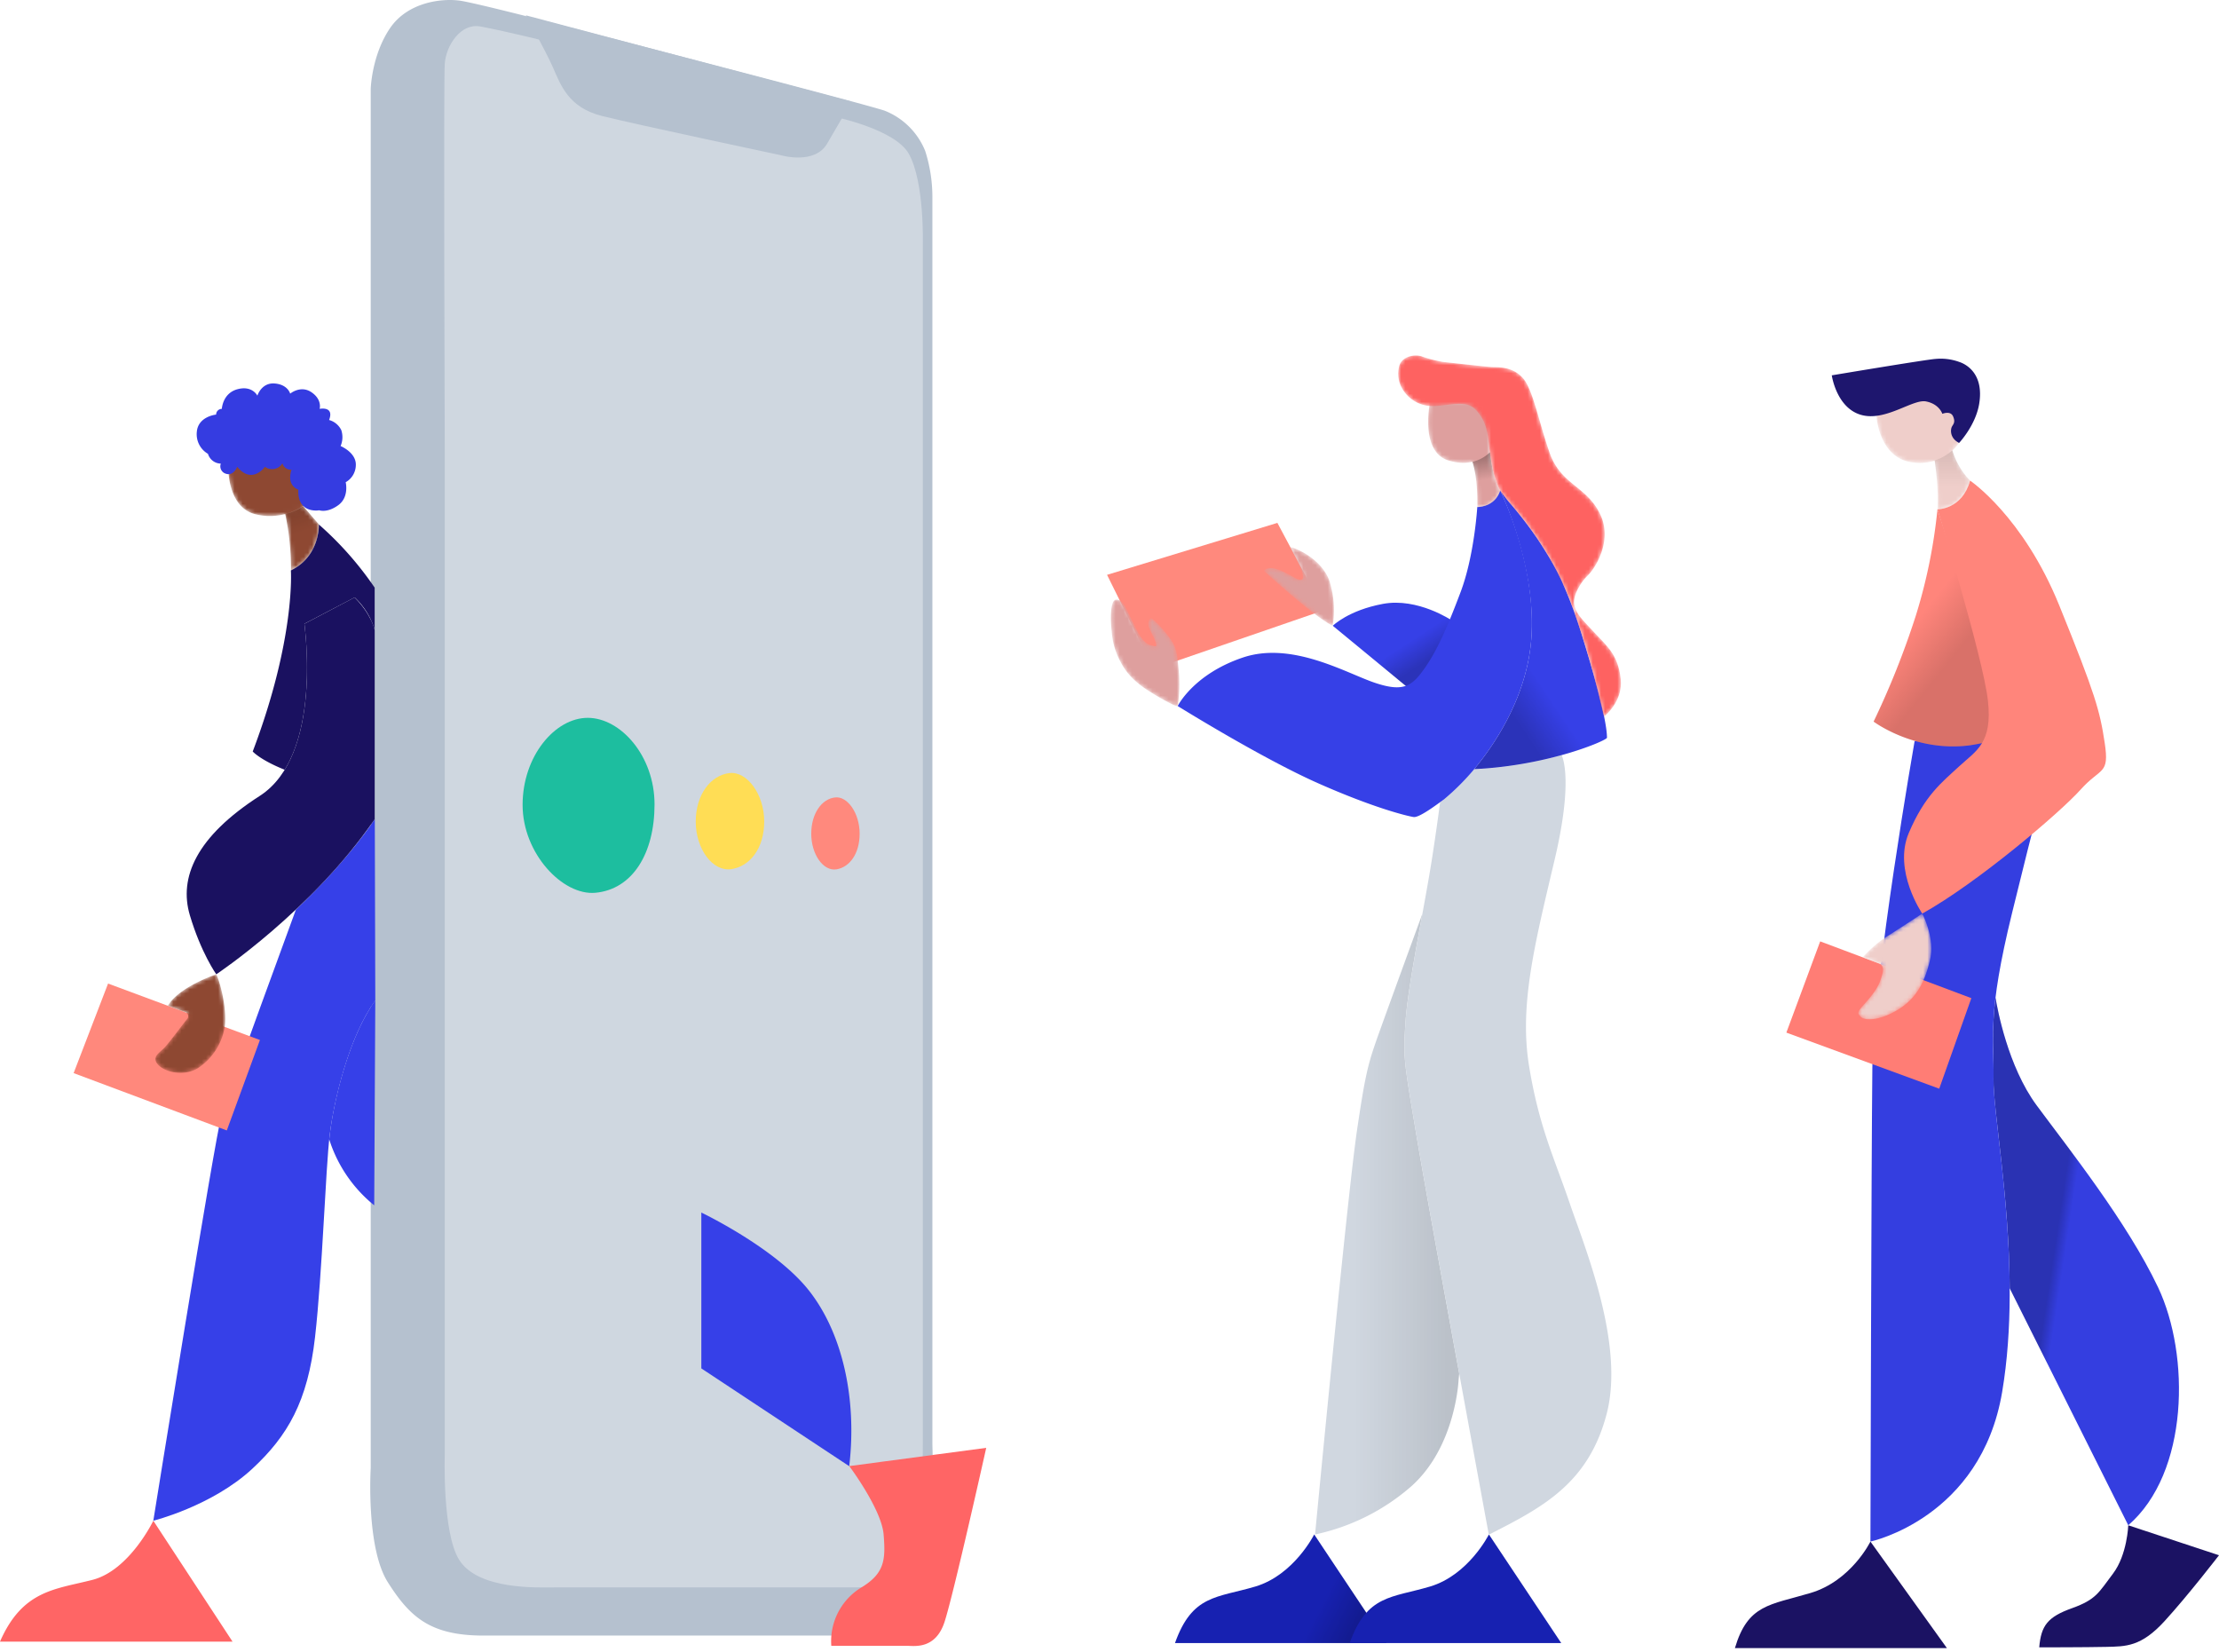 <svg width="544" height="405" fill="none" xmlns="http://www.w3.org/2000/svg">
  <path fill-rule="evenodd" clip-rule="evenodd" d="M521.754 373.884s-.239 7.24-3.743 11.862c-3.503 4.621-4.069 6.324-10.056 8.472-5.988 2.148-7.572 4.279-8.026 9.594 0 0 11.529 0 16.386-.112 4.857-.111 8.566 0 14.348-6.324S544 381.236 544 381.236l-22.271-7.352m-63.182 3.997s-4.686 9.628-14.69 12.606c-10.005 2.978-15.342 2.764-18.537 13.513h51.978l-18.751-26.119Z" fill="#1B1263"/>
  <path fill-rule="evenodd" clip-rule="evenodd" d="m521.754 373.884-29.064-58.092c-.111-22.79-4.086-43.714-3.966-51.348.103-6.615-.582-11.065.488-19.889.446 2.705 3.024 16.842 10.065 26.385 7.829 10.594 22.169 28.566 29.801 44.655 7.846 16.569 7.581 45.418-7.324 58.289Z" fill="#343EE0"/>
  <path fill-rule="evenodd" clip-rule="evenodd" d="m521.754 373.884-29.064-58.092c-.111-22.79-4.086-43.714-3.966-51.348.103-6.615-.582-11.065.488-19.889.446 2.705 3.024 16.842 10.065 26.385 7.829 10.594 22.169 28.566 29.801 44.655 7.846 16.569 7.581 45.418-7.324 58.289Z" fill="url(#a)"/>
  <path fill-rule="evenodd" clip-rule="evenodd" d="M469.366 181.739s-10.1 57.681-10.348 80.018c-.248 22.336-.471 116.124-.471 116.124s27.077-5.708 32.293-36.671c5.217-30.963-2.278-66.325-2.116-76.757.163-10.433-1.636-15.482 4.566-40.745 6.202-25.264 7.178-28.353 7.178-28.353l-5.996-21.352-25.064 7.702" fill="#343EE0"/>
  <path fill-rule="evenodd" clip-rule="evenodd" d="m437.937 253.122 37.476 13.744 7.872-22.191-37.056-13.915-8.292 22.362Z" fill="#FF7D75"/>
  <mask id="b" style="mask-type:alpha" maskUnits="userSpaceOnUse" x="455" y="93" width="28" height="157">
    <path d="M471.25 223.948s3.161 5.896 1.919 11.279-3.315 9.611-8.121 12.426c-4.805 2.816-8.043 2.405-8.788 1.661-.745-.745-.994-1.002-.086-2.157s3.735-3.894 4.729-6.624c.993-2.73 1.079-3.894-.583-4.476-1.662-.582-3.675-1.386-3.675-1.386a31.863 31.863 0 0 1 5.337-4.741c2.321-1.413 9.268-5.982 9.268-5.982Zm2.047-130.228 6.236 3.757 1.362 10.141a11.776 11.776 0 0 1-2.259 2.794l-.011-.03a18.24 18.24 0 0 0 4.352 7.429c-1.919 7.188-8.001 7.034-8.001 7.034.372-4.402-.505-10.699-.686-11.93a11.698 11.698 0 0 1-5.233.454c-8.471-.873-9.037-11.416-9.037-11.416l.24-2.645 13.037-5.588Z" fill="#fff"/>
  </mask>
  <g mask="url(#b)">
    <path d="M471.25 223.948s3.161 5.896 1.919 11.279-3.315 9.611-8.121 12.426c-4.805 2.816-8.043 2.405-8.788 1.661-.745-.745-.994-1.002-.086-2.157s3.735-3.894 4.729-6.624c.993-2.73 1.079-3.894-.583-4.476-1.662-.582-3.675-1.386-3.675-1.386a31.863 31.863 0 0 1 5.337-4.741c2.321-1.413 9.268-5.982 9.268-5.982Zm2.047-130.228 6.236 3.757 1.362 10.141a11.776 11.776 0 0 1-2.259 2.794l-.011-.03a18.24 18.24 0 0 0 4.352 7.429c-1.919 7.188-8.001 7.034-8.001 7.034.372-4.402-.505-10.699-.686-11.93a11.698 11.698 0 0 1-5.233.454c-8.471-.873-9.037-11.416-9.037-11.416l.24-2.645 13.037-5.588Z" fill="#EFCECA"/>
  </g>
  <path fill-rule="evenodd" clip-rule="evenodd" d="M482.976 117.811c-1.918 7.188-8 7.034-8 7.034.377-4.467-.531-10.885-.694-11.981a11.533 11.533 0 0 0 4.343-2.482 18.249 18.249 0 0 0 4.351 7.429Z" fill="url(#c)"/>
  <path fill-rule="evenodd" clip-rule="evenodd" d="M487.337 181.887c-.994.188-3.487.691-4.549.828-13.388 1.712-23.462-5.828-23.462-5.828a204.54 204.54 0 0 0 10.339-25.948 131.045 131.045 0 0 0 5.311-26.094c.334 1.104 11.967 35.916 13.14 46.28.591 5.238.591 8.528-.779 10.762Z" fill="#FF857B"/>
  <path fill-rule="evenodd" clip-rule="evenodd" d="M487.337 181.887c-.994.188-3.487.691-4.549.828-13.388 1.712-23.462-5.828-23.462-5.828a204.54 204.54 0 0 0 10.339-25.948 131.045 131.045 0 0 0 5.311-26.094c.334 1.104 11.967 35.916 13.14 46.28.591 5.238.591 8.528-.779 10.762Z" fill="url(#d)"/>
  <path fill-rule="evenodd" clip-rule="evenodd" d="M471.25 223.948s-7.212-10.527-3.306-19.744c3.906-9.217 8.077-12.392 12.3-16.303 4.223-3.911 8.283-5.674 7.101-16.192-1.182-10.518-12.369-46.864-12.369-46.864s6.048.095 8.001-7.034c0 0 13.003 8.746 21.868 30.612 8.866 21.866 9.937 25.768 11.136 33.684 1.199 7.917-.951 5.905-5.919 11.46-4.968 5.554-25.201 22.815-38.812 30.381Z" fill="#FF857B"/>
  <path fill-rule="evenodd" clip-rule="evenodd" d="M449.073 92.008s1.114 7.908 7.11 9.671c5.996 1.763 12.72-3.92 15.992-3.278 3.272.642 4 3.038 4 3.038s1.996-.856 2.639.633c.642 1.49 0 1.917-.317 2.568-.317.65-.54 2.738 1.781 3.937 0 0 4.061-4.279 4.934-9.611 1.174-7.24-3.041-9.662-4.959-10.27a13.342 13.342 0 0 0-5.679-.719c-2.159.12-25.501 4.031-25.501 4.031Z" fill="#1E166E"/>
  <path fill-rule="evenodd" clip-rule="evenodd" d="m271.4 140.909 11.418 23.047 41.759-14.378-11.418-21.404-41.759 12.735Z" fill="#FF897D"/>
  <path fill-rule="evenodd" clip-rule="evenodd" d="M322.153 376.195s-4.968 9.902-14.399 12.709c-9.431 2.807-15.479 1.968-19.702 13.864h51.867l-17.723-26.616" fill="#1721B1"/>
  <path fill-rule="evenodd" clip-rule="evenodd" d="M322.153 376.195s-4.968 9.902-14.399 12.709c-9.431 2.807-15.479 1.968-19.702 13.864h51.867l-17.723-26.616" fill="url(#e)"/>
  <path fill-rule="evenodd" clip-rule="evenodd" d="M364.982 376.195s-4.968 9.902-14.399 12.709c-9.431 2.807-15.478 1.968-19.701 13.864h51.866l-17.723-26.616" fill="#1721B1"/>
  <path fill-rule="evenodd" clip-rule="evenodd" d="m357.727 336.666-.154 1.643s-.677 16.149-11.444 25.896a52.262 52.262 0 0 1-23.736 11.939s7.915-83.065 10.279-99.042c2.364-15.978 2.87-16.825 6.553-27.095a6334.7 6334.7 0 0 1 9.474-25.991c-1.782 9.782-3.718 20.274-4.12 26.342-.609 9.088-.412 9.491 2.621 27.668 1.576 9.482 6.33 35.687 10.527 58.64Z" fill="#D0D7E0"/>
  <path fill-rule="evenodd" clip-rule="evenodd" d="m357.727 336.666-.154 1.643s-.677 16.149-11.444 25.896a52.262 52.262 0 0 1-23.736 11.939s7.915-83.065 10.279-99.042c2.364-15.978 2.87-16.825 6.553-27.095a6334.7 6334.7 0 0 1 9.474-25.991c-1.782 9.782-3.718 20.274-4.12 26.342-.609 9.088-.412 9.491 2.621 27.668 1.576 9.482 6.33 35.687 10.527 58.64Z" fill="url(#f)"/>
  <path fill-rule="evenodd" clip-rule="evenodd" d="M393.901 346.507c-4.454 17.168-15.77 23.021-28.91 29.688 0 0-14.759-79.975-17.791-98.152-3.032-18.177-3.229-18.58-2.621-27.668.608-9.089 4.642-28.071 6.467-39.786a598.382 598.382 0 0 0 2.004-13.933c.369-.265.677-.488.857-.633a59.121 59.121 0 0 0 7.512-7.506v.043a99.622 99.622 0 0 0 21.415-3.474c.445.95 2.707 6.991-1.713 25.674-4.849 20.599-8.695 35.541-6.271 50.492 2.425 14.951 6.271 22.816 9.911 33.522 3.641 10.706 13.586 34.566 9.14 51.733Z" fill="#D0D7E0"/>
  <path fill-rule="evenodd" clip-rule="evenodd" d="M355.886 152.07c-1.647 4.276-3.982 8.318-6.536 12.124-1.328 1.874-1.89 3.005-3.363 3.707l-.291.35-.535.316-18.425-15.172s3.812-3.8 12.326-5.374c8.515-1.575 16.824 4.049 16.824 4.049Z" fill="#3640E7"/>
  <path fill-rule="evenodd" clip-rule="evenodd" d="M355.886 152.07c-1.647 4.276-3.982 8.318-6.536 12.124-1.328 1.874-1.89 3.005-3.363 3.707l-.291.35-.535.316-18.425-15.172s3.812-3.8 12.326-5.374c8.515-1.575 16.824 4.049 16.824 4.049Z" fill="url(#g)"/>
  <path fill-rule="evenodd" clip-rule="evenodd" d="M393.961 180.832c0 .676-14.348 6.847-32.499 7.702v-.042c1.473-1.926 12.986-15.131 13.997-32.684.976-17.022-7.144-34.471-7.658-35.558.274.376 1.91 2.619 2.689 3.423a101.308 101.308 0 0 1 6.536 8.558c1.636 2.49 4.728 7.309 6.287 11.185a113.534 113.534 0 0 1 4.48 12.196c1.868 6.033 6.142 20.179 6.168 25.22Z" fill="#3640E7"/>
  <path fill-rule="evenodd" clip-rule="evenodd" d="M393.961 180.832c0 .676-14.348 6.847-32.499 7.702v-.042c1.473-1.926 12.986-15.131 13.997-32.684.976-17.022-7.144-34.471-7.658-35.558.274.376 1.91 2.619 2.689 3.423a101.308 101.308 0 0 1 6.536 8.558c1.636 2.49 4.728 7.309 6.287 11.185a113.534 113.534 0 0 1 4.48 12.196c1.868 6.033 6.142 20.179 6.168 25.22Z" fill="url(#h)"/>
  <path fill-rule="evenodd" clip-rule="evenodd" d="M362.164 124.289s-.702 11.827-4.068 20.788c-3.367 8.96-5.937 14.668-8.969 18.921-3.032 4.254-5.139 5.709-12.103 3.364-6.965-2.345-20.284-10.27-32.388-6.162-12.103 4.108-15.915 11.87-15.915 11.87s20.506 12.76 34.409 18.922c13.902 6.162 21.963 8.061 23.419 8.284 1.456.222 6.056-3.355 7.401-4.279a59.113 59.113 0 0 0 7.512-7.505c1.456-1.9 12.994-15.114 14.005-32.692 1.045-18.16-7.709-35.61-7.709-35.61s-.831 3.834-5.594 4.099Z" fill="#3640E7"/>
  <mask id="i" style="mask-type:alpha" maskUnits="userSpaceOnUse" x="272" y="98" width="96" height="76">
    <path d="M273.551 147.002c1.542-.265 2.278 1.669 4.625 6.496 2.205 4.534 3.526 4.567 4.622 4.831l.21.055c1.139.334-.06-1.797-1.071-3.945-.919-1.953-.004-2.795.169-2.932l.028-.02s1.199.641 3.752 3.757c2.552 3.115 2.621 4.279 3.083 9.105.283 2.918.2 5.859-.248 8.755-.651.188-7.658-3.8-9.602-5.537a15.988 15.988 0 0 1-4.429-5.357 18.004 18.004 0 0 1-2.141-7.369c-.266-2.079-.54-7.574 1.002-7.839Zm42.641-12.931c1.876.342 7.846 3.081 9.722 8.31a24.045 24.045 0 0 1 .805 11.014c-4.831-2.371-16.875-13.496-16.875-13.496 2.056-2.003 6.408 1.275 8.155 2.011 1.748.736 1.482-.471 1.276-1.54-.205-1.07-3.083-6.299-3.083-6.299Zm49.091-35.892v12.657s-.077.089-.229.233l.254-.233.057.573c.639 6.012 2.427 8.764 2.427 8.764l-.111.37c-1.28 3.829-5.516 3.789-5.516 3.789.179-7.411-1.191-11.125-1.191-11.125.223-.052.444-.113.662-.181-1.666.514-3.888.694-6.632-.179-6.699-2.131-4.566-13.368-4.566-13.368l-.06-1.3h14.905Z" fill="#fff"/>
  </mask>
  <g mask="url(#i)">
    <path d="M273.551 147.002c1.542-.265 2.278 1.669 4.625 6.496 2.205 4.534 3.526 4.567 4.622 4.831l.21.055c1.139.334-.06-1.797-1.071-3.945-.919-1.953-.004-2.795.169-2.932l.028-.02s1.199.641 3.752 3.757c2.552 3.115 2.621 4.279 3.083 9.105.283 2.918.2 5.859-.248 8.755-.651.188-7.658-3.8-9.602-5.537a15.988 15.988 0 0 1-4.429-5.357 18.004 18.004 0 0 1-2.141-7.369c-.266-2.079-.54-7.574 1.002-7.839Zm42.641-12.931c1.876.342 7.846 3.081 9.722 8.31a24.045 24.045 0 0 1 .805 11.014c-4.831-2.371-16.875-13.496-16.875-13.496 2.056-2.003 6.408 1.275 8.155 2.011 1.748.736 1.482-.471 1.276-1.54-.205-1.07-3.083-6.299-3.083-6.299Zm49.091-35.892v12.657s-.077.089-.229.233l.254-.233.057.573c.639 6.012 2.427 8.764 2.427 8.764l-.111.37c-1.28 3.829-5.516 3.789-5.516 3.789.179-7.411-1.191-11.125-1.191-11.125.223-.052.444-.113.662-.181-1.666.514-3.888.694-6.632-.179-6.699-2.131-4.566-13.368-4.566-13.368l-.06-1.3h14.905Z" fill="#DE9F9E"/>
  </g>
  <path fill-rule="evenodd" clip-rule="evenodd" d="M360.974 113.207s1.37 3.714 1.191 11.125c0 0 4.505.043 5.627-4.159 0 0-1.901-2.927-2.484-9.337a9.199 9.199 0 0 1-4.334 2.371Z" fill="url(#j)"/>
  <mask id="k" style="mask-type:alpha" maskUnits="userSpaceOnUse" x="342" y="87" width="56" height="89">
    <path d="M353.692 88.705a33.602 33.602 0 0 1-5.019-1.292c-1.542-.668-4.934-.18-5.628 2.242a7.261 7.261 0 0 0 .951 5.99 8.506 8.506 0 0 0 7.358 3.894c4.283-.085 8.052-1.643 10.467.95 2.416 2.593 2.776 5.187 3.118 7.865.343 2.679.857 9.773 3.812 13.317 2.955 3.543 11.675 12.888 16.875 27.582a213.856 213.856 0 0 1 7.529 26.462s4.84-3.638 4.155-9.414c-.686-5.777-3.204-7.78-6.322-11.126-3.118-3.346-4.497-4.578-5.02-6.846-.522-2.268 1.645-5.708 3.29-7.266 1.644-1.558 6.313-8.472 2.938-15.216-3.375-6.744-9.543-7.052-12.284-14.831-2.741-7.78-4.111-15.739-6.681-18.477-2.57-2.739-5.996-2.508-7.444-2.567-1.447-.06-12.095-1.267-12.095-1.267Z" fill="#fff"/>
  </mask>
  <g mask="url(#k)">
    <path d="M353.692 88.705a33.602 33.602 0 0 1-5.019-1.292c-1.542-.668-4.934-.18-5.628 2.242a7.261 7.261 0 0 0 .951 5.99 8.506 8.506 0 0 0 7.358 3.894c4.283-.085 8.052-1.643 10.467.95 2.416 2.593 2.776 5.187 3.118 7.865.343 2.679.857 9.773 3.812 13.317 2.955 3.543 11.675 12.888 16.875 27.582a213.856 213.856 0 0 1 7.529 26.462s4.84-3.638 4.155-9.414c-.686-5.777-3.204-7.78-6.322-11.126-3.118-3.346-4.497-4.578-5.02-6.846-.522-2.268 1.645-5.708 3.29-7.266 1.644-1.558 6.313-8.472 2.938-15.216-3.375-6.744-9.543-7.052-12.284-14.831-2.741-7.78-4.111-15.739-6.681-18.477-2.57-2.739-5.996-2.508-7.444-2.567-1.447-.06-12.095-1.267-12.095-1.267Z" fill="#FE6261"/>
  </g>
  <path fill-rule="evenodd" clip-rule="evenodd" d="M131.768 4.665S117.609 1.036 113.292.249c-4.317-.787-13.166 0-17.689 6.675-4.522 6.676-4.72 14.917-4.72 14.917v338.042s-1.199 19.47 4.198 27.977c5.396 8.506 10.382 13.068 23.453 13.068h103.082s8.248.299 6.964-46.873V48.123a37.055 37.055 0 0 0-1.765-11.126 17.764 17.764 0 0 0-9.834-9.824c-3.563-1.387-85.213-22.508-85.213-22.508Z" fill="#B5C1CF"/>
  <path fill-rule="evenodd" clip-rule="evenodd" d="M136.094 10.664S124.29 7.694 117.72 6.48c-4.771-.856-8.368 4.656-8.685 9.157-.317 4.502 0 94.584 0 94.584v246.377s-.626 18.99 3.477 25.674c4.626 7.566 19.522 6.847 23.351 6.847h78.9s11.637 2.583 11.47-34.994V59.958s.462-15.25-3.427-22.25c-3.315-5.948-17.834-8.986-17.834-8.986l-68.878-18.058Z" fill="#CFD7E0"/>
  <path fill-rule="evenodd" clip-rule="evenodd" d="M128.916 3.758s4.788 8.558 6.673 12.837c1.884 4.279 3.777 9.773 11.992 11.836 8.215 2.062 43.78 9.602 43.78 9.602s8.566 2.567 11.564-3.081l5.842-10.022-79.851-21.172Z" fill="#B5C1CF"/>
  <path fill-rule="evenodd" clip-rule="evenodd" d="M160.464 197.195c0 11.981-5.388 20.822-14.519 21.652-7.975.719-17.826-9.594-17.826-21.549 0-11.956 7.949-21.335 15.967-21.335s16.378 9.277 16.378 21.232Z" fill="#1DBE9F"/>
  <path fill-rule="evenodd" clip-rule="evenodd" d="M187.352 201.354c0 6.676-3.546 10.989-7.992 11.691-4.651.736-8.797-4.964-8.797-11.631s3.683-11.391 8.283-11.913c4.266-.479 8.506 5.178 8.506 11.853Z" fill="#FD5"/>
  <path fill-rule="evenodd" clip-rule="evenodd" d="M210.745 204.35c0 4.989-2.509 8.224-5.645 8.746-3.289.548-6.218-3.714-6.218-8.704 0-4.989 2.569-8.558 5.85-8.917 3.041-.36 6.013 3.877 6.013 8.875Z" fill="#FF897D"/>
  <path fill-rule="evenodd" clip-rule="evenodd" d="M208.202 359.379s7.906 10.543 8.42 16.756c.514 6.213.265 9.577-5.568 13.068a15.4 15.4 0 0 0-7.255 14.241h18.673c1.713 0 6.853.907 9.072-5.819 2.218-6.727 10.236-42.722 10.236-42.722l-33.561 4.476M37.587 372.772s-5.842 12.161-14.913 14.497C13.603 389.606 5.542 389.725 0 402.408h57.006l-19.419-29.636Z" fill="#FF6565"/>
  <path fill-rule="evenodd" clip-rule="evenodd" d="m92.006 245.24-.266 50.219a33.97 33.97 0 0 1-11.024-16.141c.043-.436.086-.856.129-1.198 1.002-8.43 4.702-23.945 11.16-32.88ZM171.934 335.433V297.23s17.834 8.507 26.151 18.828c8.318 10.321 12.087 26.53 10.108 43.346l-36.259-23.971Z" fill="#3640E8"/>
  <path fill-rule="evenodd" clip-rule="evenodd" d="m92.005 245.24-.12-44.442s-6.15 9.671-19.35 22.2c0 0-16.677 45.469-18.228 50.407-1.55 4.938-16.72 99.367-16.72 99.367s14.399-3.577 24.284-12.751c8.66-8.045 13.568-16.466 15.367-32.273 1.799-15.807 2.57-41.224 3.606-49.636 1.037-8.413 4.703-23.937 11.162-32.872Z" fill="#3640E8"/>
  <path fill-rule="evenodd" clip-rule="evenodd" d="m18.048 263.05 37.553 14.052 8.12-22.166-37.227-13.838-8.446 21.952Z" fill="#FF887C"/>
  <mask id="l" style="mask-type:alpha" maskUnits="userSpaceOnUse" x="38" y="112" width="41" height="151">
    <path d="M53.048 238.83c1.26 2.867 2.63 9.209 2.04 12.983a15.097 15.097 0 0 1-6.34 9.876c-3.383 2.285-8.206 1.241-9.979-.676-1.773-1.917.343-2.919 1.61-4.279 1.268-1.361 4.19-5.358 5.406-6.847a1.06 1.06 0 0 0-.514-1.831l-4.112-1.524c2.793-4.715 11.89-7.702 11.89-7.702Zm21.26-114.755 3.89 4.485c-.163 8.635-6.853 11.271-6.853 11.271a66.864 66.864 0 0 0-1.413-13.822 14.674 14.674 0 0 0 4.377-1.934Zm.652-11.339v10.852a14.782 14.782 0 0 1-12.275 2.49c-7.221-1.737-6.724-12.101-6.724-12.101l-.077-1.241H74.96Z" fill="#fff"/>
  </mask>
  <g mask="url(#l)">
    <path d="M53.048 238.83c1.26 2.867 2.63 9.209 2.04 12.983a15.097 15.097 0 0 1-6.34 9.876c-3.383 2.285-8.206 1.241-9.979-.676-1.773-1.917.343-2.919 1.61-4.279 1.268-1.361 4.19-5.358 5.406-6.847a1.06 1.06 0 0 0-.514-1.831l-4.112-1.524c2.793-4.715 11.89-7.702 11.89-7.702Zm21.26-114.755 3.89 4.485c-.163 8.635-6.853 11.271-6.853 11.271a66.864 66.864 0 0 0-1.413-13.822 14.674 14.674 0 0 0 4.377-1.934Zm.652-11.339v10.852a14.782 14.782 0 0 1-12.275 2.49c-7.221-1.737-6.724-12.101-6.724-12.101l-.077-1.241H74.96Z" fill="#8E4832"/>
  </g>
  <path fill-rule="evenodd" clip-rule="evenodd" d="M78.198 128.56c-.163 8.635-6.853 11.271-6.853 11.271a66.857 66.857 0 0 0-1.413-13.822 14.674 14.674 0 0 0 4.377-1.934l3.889 4.485Z" fill="url(#m)"/>
  <path fill-rule="evenodd" clip-rule="evenodd" d="M91.852 144.05v10.27a17.9 17.9 0 0 0-4.9-7.874l-12.326 6.462c0 .385 3.238 22.661-4.832 35.781-5.996-2.388-7.837-4.476-7.837-4.476 10.519-27.737 9.354-44.382 9.354-44.382 7.22-3.517 6.852-11.271 6.852-11.271a82.03 82.03 0 0 1 13.689 15.49Z" fill="#1A1160"/>
  <path fill-rule="evenodd" clip-rule="evenodd" d="M74.626 152.907c0 .463 4.625 32.187-10.947 42.192-15.573 10.004-19.882 20.017-17.132 29.26 2.75 9.242 6.476 14.471 6.476 14.471s23.427-15.55 38.837-38.032v-46.35s-.77-3.851-4.934-8.002l-12.3 6.461Z" fill="#1A1160"/>
  <path fill-rule="evenodd" clip-rule="evenodd" d="M54.136 113.643a3.35 3.35 0 0 1-3.152-2.396 5.553 5.553 0 0 1-2.733-5.392c.326-3.808 4.729-4.227 4.729-4.227a1.413 1.413 0 0 1 1.405-1.404s.17-3.817 3.82-4.81c3.649-.992 4.891 1.575 4.891 1.575s.994-3.235 4.232-2.987c3.237.249 3.811 2.49 3.811 2.49s2.57-2.156 5.234-.333c2.664 1.823 1.987 4.065 1.987 4.065s3.65-.753 2.322 2.73a4.728 4.728 0 0 1 2.99 2.49 5.523 5.523 0 0 1-.172 3.894s3.82 1.575 3.734 4.639a4.885 4.885 0 0 1-2.484 4.227s.908 3.646-1.824 5.632c-2.733 1.985-4.651 1.249-4.651 1.249s-5.388.993-5.14-5.058c0 0-2.99-.915-1.662-4.886a2.15 2.15 0 0 1-2.235-1.575 2.946 2.946 0 0 1-4.283.856s-3.152 4.467-6.801 0c0 0-.857 2.319-2.742 1.711a1.89 1.89 0 0 1-1.276-2.49Z" fill="#353CE1"/>
  <defs>
    <linearGradient id="a" x1="507.933" y1="277.785" x2="510.73" y2="278.211" gradientUnits="userSpaceOnUse">
      <stop stop-opacity=".2"/>
      <stop offset="1" stop-opacity="0"/>
    </linearGradient>
    <linearGradient id="c" x1="478.629" y1="110.382" x2="478.629" y2="119.137" gradientUnits="userSpaceOnUse">
      <stop stop-opacity=".1"/>
      <stop offset="1" stop-opacity="0"/>
    </linearGradient>
    <linearGradient id="d" x1="478.48" y1="161.554" x2="468.594" y2="153.627" gradientUnits="userSpaceOnUse">
      <stop stop-opacity=".15"/>
      <stop offset="1" stop-opacity="0"/>
    </linearGradient>
    <linearGradient id="e" x1="325.079" y1="390.92" x2="334.733" y2="395.878" gradientUnits="userSpaceOnUse">
      <stop stop-opacity="0"/>
      <stop offset="1" stop-opacity=".2"/>
    </linearGradient>
    <linearGradient id="f" x1="354.319" y1="278.125" x2="331.98" y2="278.125" gradientUnits="userSpaceOnUse">
      <stop stop-opacity=".1"/>
      <stop offset="1" stop-opacity="0"/>
    </linearGradient>
    <linearGradient id="g" x1="344.171" y1="158.155" x2="347.612" y2="163.467" gradientUnits="userSpaceOnUse">
      <stop stop-opacity="0"/>
      <stop offset="1" stop-opacity=".2"/>
    </linearGradient>
    <linearGradient id="h" x1="379.026" y1="169.567" x2="370.678" y2="175.155" gradientUnits="userSpaceOnUse">
      <stop stop-opacity="0"/>
      <stop offset="1" stop-opacity=".2"/>
    </linearGradient>
    <linearGradient id="j" x1="364.091" y1="111.371" x2="365.209" y2="117.432" gradientUnits="userSpaceOnUse">
      <stop stop-opacity=".3"/>
      <stop offset="1" stop-opacity="0"/>
    </linearGradient>
    <linearGradient id="m" x1="73.473" y1="124.075" x2="75.46" y2="129.873" gradientUnits="userSpaceOnUse">
      <stop stop-opacity=".1"/>
      <stop offset="1" stop-opacity="0"/>
    </linearGradient>
  </defs>
</svg>
